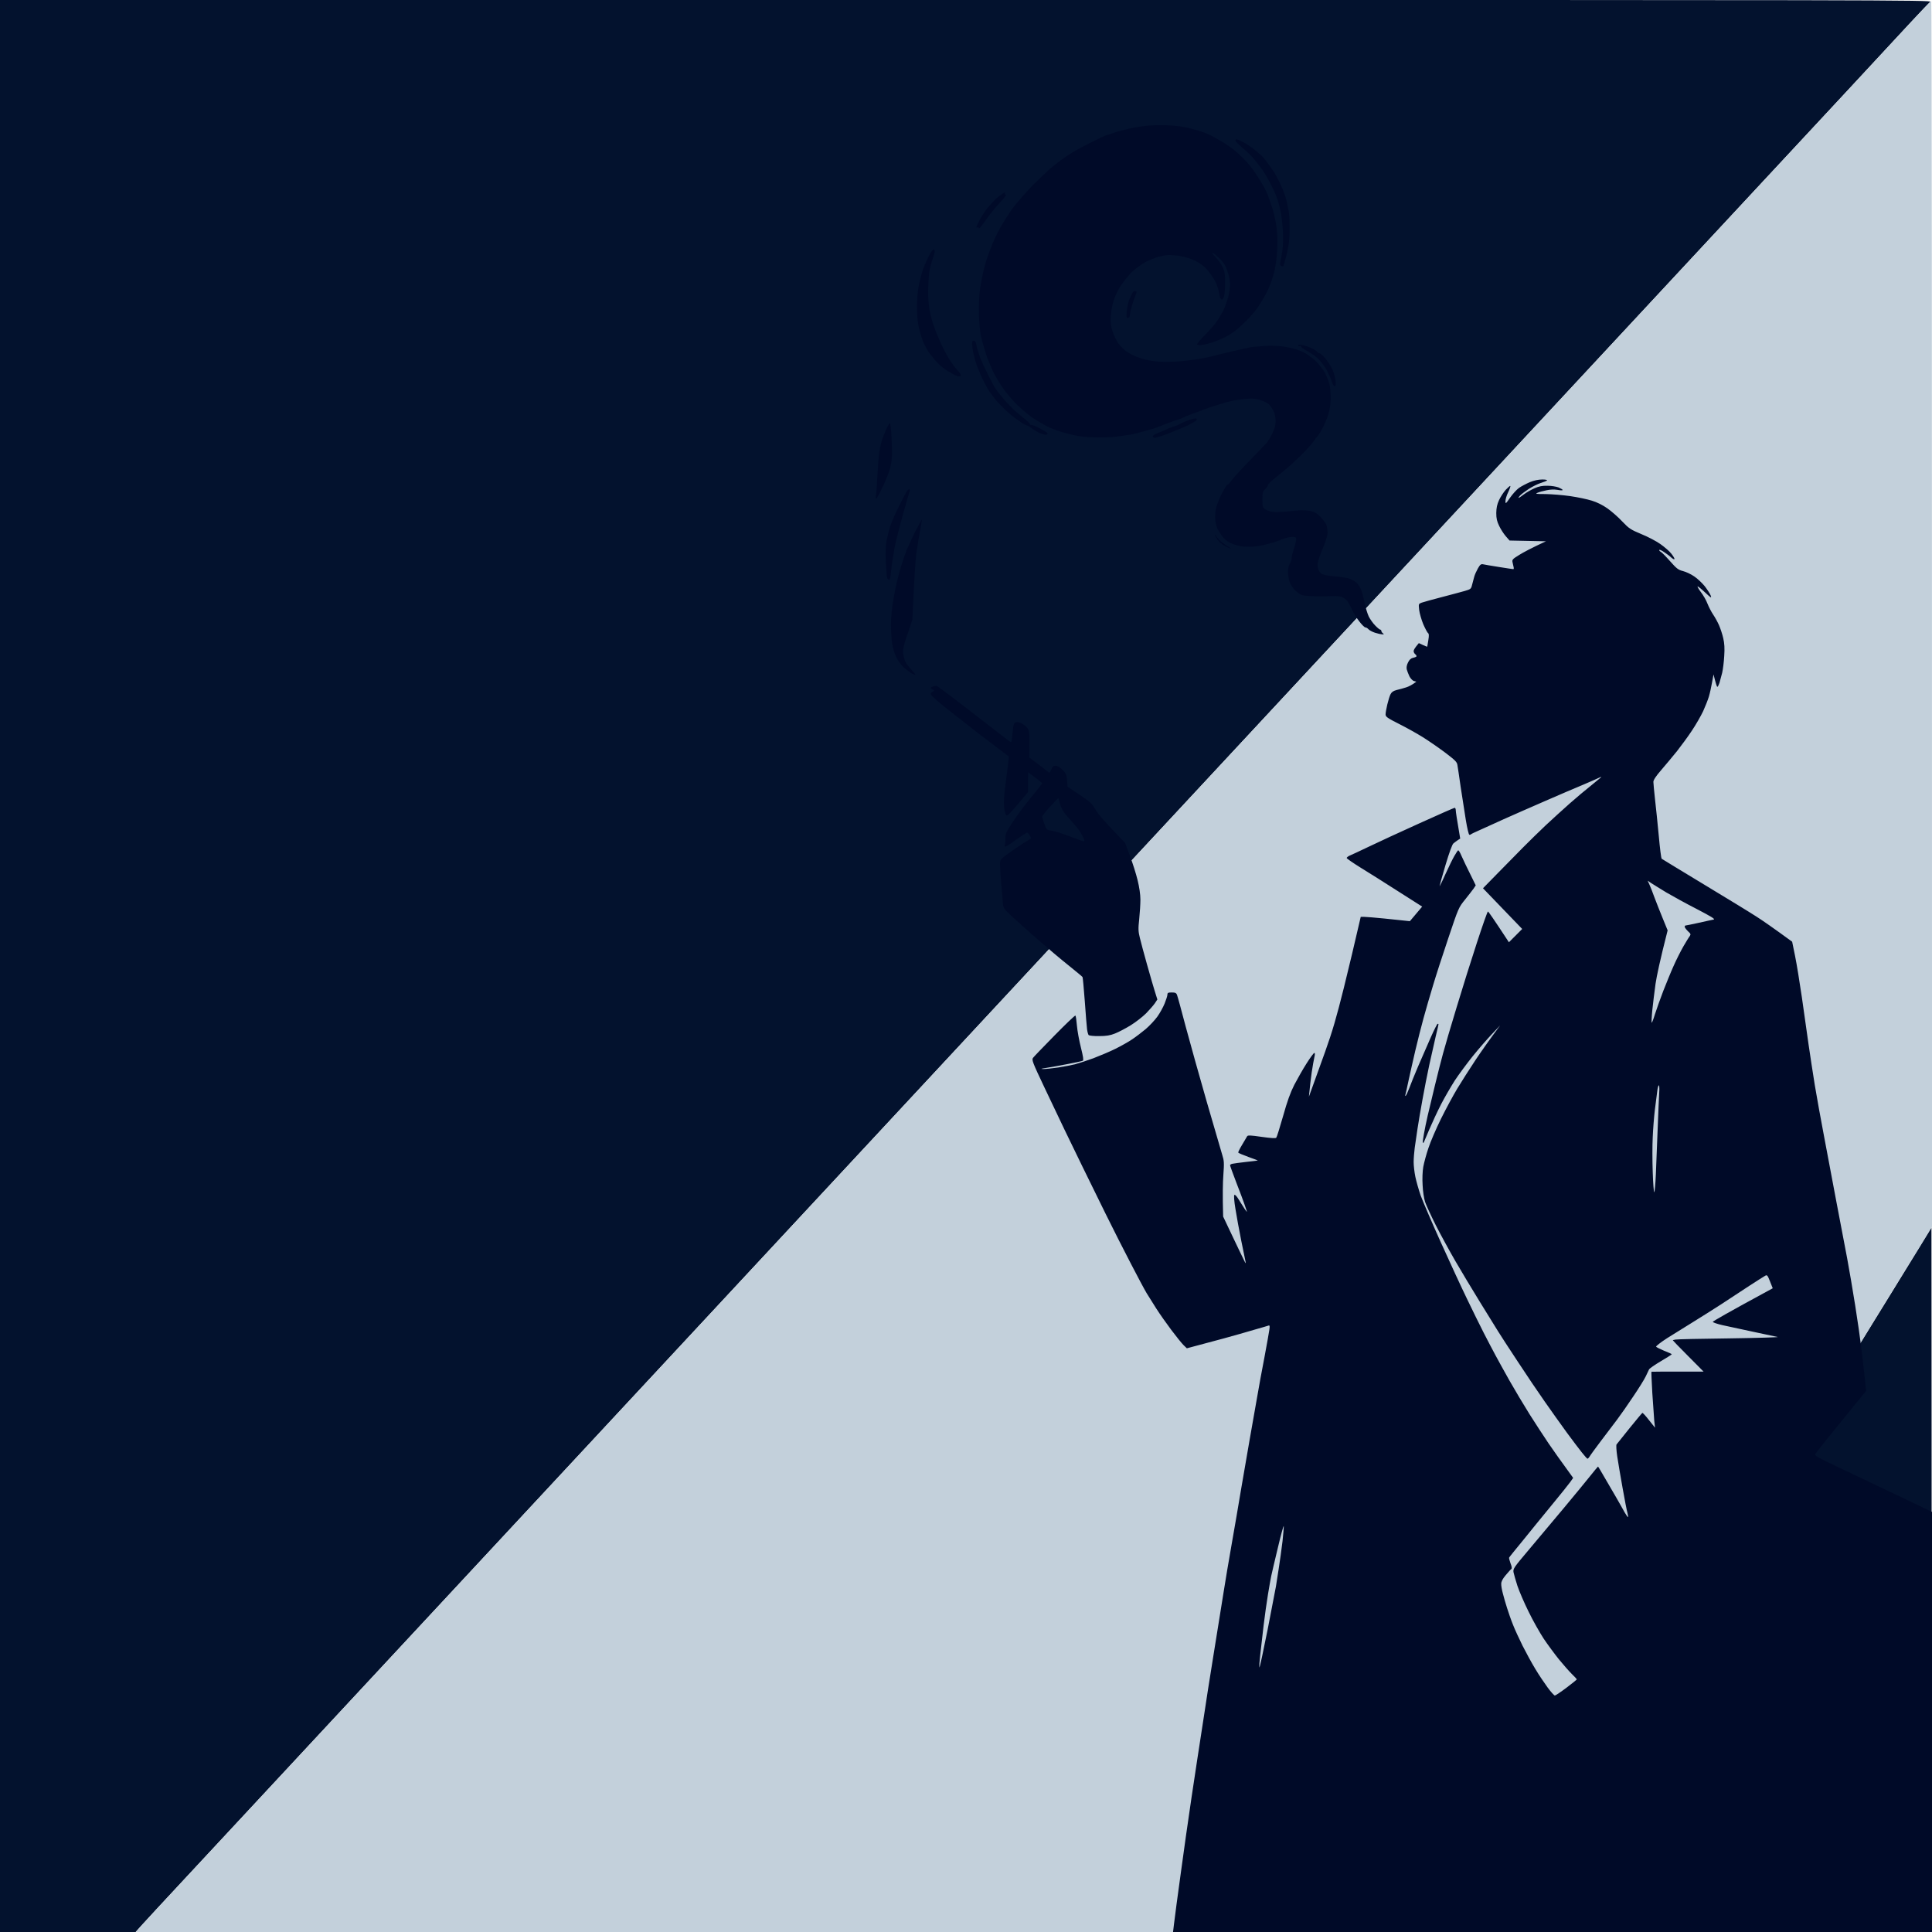 <svg version="1.2" xmlns="http://www.w3.org/2000/svg" viewBox="0 0 1789 1789" width="1792" height="1792">
	<title>Detective Smoking</title>
	<style>
		.s0 { opacity: 1; fill: #03122e } 
		.s1 { opacity: 1; fill: #c3d0db } 
		.s2 { opacity: 1; fill: #000A28 } 
	</style>
	<g id="Background">
		<path id="Path 0" fill-rule="evenodd" class="s0" d="m-3 0h896.3c861.7-0.1 896.1 0 894.1 1.7-1.2 1-8.8 9-17 17.8-8.2 8.9-34.7 37.4-58.9 63.5-24.2 26-60 64.5-79.5 85.5-19.5 21-55.3 59.4-79.5 85.5-24.2 26.1-60 64.5-79.5 85.5-19.5 21-55.3 59.4-79.5 85.5-24.2 26.1-60 64.5-79.5 85.5-19.5 21-55.3 59.4-79.5 85.5-24.2 26.1-60 64.5-79.5 85.5-19.5 21-55.3 59.4-79.5 85.5-24.2 26.1-60 64.5-79.5 85.5-19.5 21-55.3 59.4-79.5 85.5-24.2 26.1-60 64.5-79.5 85.5-19.5 21-55.3 59.4-79.5 85.5-24.2 26.1-60 64.5-79.5 85.5-19.5 21-55.3 59.4-79.5 85.5-24.2 26.1-60 64.5-79.5 85.5-19.5 21-55.3 59.4-79.5 85.5-24.2 26.1-60 64.5-79.5 85.5-19.5 21-55.3 59.4-79.5 85.5-24.2 26.1-60 64.5-79.5 85.5-19.5 21-44 47.3-54.5 58.6-10.4 11.2-20 21.6-23.5 25.9h-126zm1791.5 1136.6l0.2 327.4c0.1 180.1 0.1 327.6-0.1 327.8-0.2 0.1-90.9 0.1-402.7-0.3l8.6-14c4.8-7.7 12.9-20.7 17.9-29 5.1-8.2 13.6-22 18.8-30.5 5.2-8.5 22.9-37.3 39.3-64 16.4-26.7 33.2-54.1 37.5-61 4.3-6.9 19.3-31.4 33.5-54.5 14.2-23.1 29.4-47.8 33.8-55 4.4-7.1 11.5-18.6 15.7-25.5 4.3-6.9 19.3-31.4 33.5-54.5 14.2-23.1 29.3-47.7 33.6-54.7 4.4-7.1 11.4-18.5 15.8-25.5 4.3-7.1 14.6-23.8 22.8-37.3 8.3-13.5 25.3-41.1 37.8-61.5 12.6-20.3 26.4-42.8 30.8-50 4.4-7.1 11.4-18.6 15.6-25.5z"/>
		<path id="Path 1" class="s1" d="m1767 23.2c-11.3 12.2-38.3 41.3-60 64.7-21.7 23.3-55.5 59.6-75 80.6-19.5 21-55.3 59.4-79.5 85.5-24.2 26.1-60 64.5-79.5 85.5-19.5 21-55.3 59.4-79.5 85.5-24.2 26.1-60 64.5-79.5 85.5-19.5 21-55.3 59.4-79.5 85.5-24.2 26.1-60 64.5-79.5 85.5-19.5 21-55.3 59.4-79.5 85.5-24.2 26.1-60 64.5-79.5 85.5-19.5 21-55.3 59.4-79.5 85.5-24.2 26.1-60 64.5-79.5 85.5-19.5 21-55.3 59.4-79.5 85.5-24.2 26.1-60 64.5-79.5 85.5-19.5 21-55.3 59.4-79.5 85.5-24.2 26.1-60 64.5-79.5 85.5-19.5 21-55.3 59.4-79.5 85.5-24.2 26.1-60 64.5-79.5 85.5-19.5 21-55.3 59.4-79.5 85.5-24.2 26.1-60 64.5-79.5 85.5-19.5 21-44.9 48.2-56.3 60.6-11.4 12.3-20.7 22.7-20.7 23.2 0 0.4 283.8 0.7 630.8 0.7h630.7c12.3-19.8 20.4-32.9 26-42 5.6-9.1 14.5-23.5 19.7-32 5.2-8.5 22.9-37.3 39.3-64 16.4-26.7 33.2-54.1 37.5-61 4.3-6.9 19.3-31.4 33.5-54.5 14.2-23.1 29.4-47.8 33.8-55 4.4-7.2 11.5-18.6 15.7-25.5 4.3-6.9 19.3-31.4 33.5-54.5 14.2-23.1 29.2-47.6 33.5-54.5 4.2-6.9 11.3-18.3 15.7-25.5 4.4-7.2 12.3-20 17.5-28.5 5.2-8.5 21.1-34.4 35.3-57.5 14.2-23.1 28.6-46.5 32-52 3.4-5.5 11.7-18.9 18.4-29.7l12.1-19.8c0-879.6-0.3-1135-0.7-1135-0.5 0-10 10-21.3 22.2z"/>
	</g>
	<path id="Path 0" fill-rule="evenodd" class="s2" d="m1428 444c3.1 0 5 0.4 4.5 0.9-0.6 0.5-3.3 1.6-6 2.4-2.8 0.9-7.7 3.4-11 5.5-3.3 2.2-6.9 4.9-8 6.1-1.1 1.2-1.7 2.2-1.3 2.1 0.5 0 2.7-1.5 5-3.3 2.4-1.8 6.8-4.3 9.8-5.6 4.1-1.8 7.2-2.4 12-2.3 3.6 0 8.2 0.8 10.3 1.6 2 0.9 3.7 1.9 3.7 2.3 0 0.5-2.2 0.4-4.8-0.1-3-0.5-6.7-0.4-10.2 0.4-3 0.6-6.8 1.6-8.3 2.3-2.4 1-1.4 1.2 7.5 1.2 5.7 0.1 15.9 0.9 22.8 1.9 6.9 1 15.9 2.9 20 4.2 4.7 1.4 10.1 4.1 14.5 7.2 3.8 2.7 10 8.1 13.7 12.1 6.2 6.5 7.7 7.5 17.5 11.6 6 2.4 14 6.6 17.8 9.3 3.8 2.7 8.5 6.7 10.2 9 1.8 2.3 3.1 4.5 2.8 4.9-0.3 0.5-1.5-0.2-2.8-1.3-1.2-1.2-4.1-3.4-6.5-5-2.3-1.6-4.4-2.6-4.7-2.2-0.3 0.5 0.3 1.2 1.2 1.7 1 0.4 4.9 4.4 8.7 8.7 6.1 6.9 7.6 8.1 12 9.2 2.8 0.7 7.5 2.9 10.5 5 3 2 7.4 6.2 9.8 9.2 2.3 3 4.8 6.9 5.4 8.5 0.9 2.7 0.5 2.4-5-2.7-3.4-3.2-6.6-5.8-7.1-5.8-0.5 0 0.8 2.4 3 5.3 2.2 2.8 5 7.7 6.1 10.7 1.2 3 3.5 7.5 5.2 10 1.7 2.5 4.2 7 5.5 10 1.3 3 3.1 8.4 3.9 12 1.1 4.7 1.4 9.2 0.9 16.5-0.3 5.5-1.2 12.5-1.9 15.5-0.8 3-1.9 7.2-2.5 9.3-0.7 2-1.5 3.7-2 3.7-0.4 0-1.3-2.6-3.5-11.5l-1.4 7.5c-0.7 4.1-2 10-2.9 13-0.9 3-3.3 9.1-5.3 13.5-2.1 4.4-6.7 12.5-10.4 18-3.6 5.5-9.9 14-13.8 19-4 5-10.6 12.8-14.6 17.5-4.9 5.6-7.3 9.3-7.3 11 0 1.4 0.7 8.6 1.5 16 0.9 7.4 2.4 22.7 3.5 34 1 11.3 2.2 20.8 2.7 21.2 0.4 0.3 18.1 11.1 39.3 23.9 21.2 12.8 43 26.1 48.5 29.7 5.5 3.5 15.2 10.2 33 23.2l2.7 13.2c1.5 7.3 4.3 24.6 6.3 38.3 1.9 13.8 4.7 33.1 6.1 43 1.4 9.9 4.1 27.2 5.9 38.5 1.9 11.3 5.7 32.4 8.5 47 2.7 14.6 7.9 41.8 11.4 60.5 3.6 18.7 8 42.3 10 52.5 1.9 10.2 5.3 30 7.5 44 2.2 14 4.7 31.1 5.5 38 0.9 6.9 2.3 18.9 4.6 41l-8.3 10.1c-4.5 5.6-12.6 15.6-18.1 22.3-5.4 6.6-12.2 15-15 18.6-2.9 3.6-5.5 7.1-5.9 7.8-0.5 0.8 3.8 3.4 14.1 8.3 8.1 3.9 26.6 12.7 41.2 19.6 14.6 6.9 32.5 15.4 53 25.3v392h-351.5c-280.5 0-351.5-0.3-351.5-1.2 0-0.7 1.6-13.2 3.5-27.8 2-14.6 5.8-42.7 8.6-62.5 2.8-19.8 7.5-51.7 10.5-71 3-19.2 6.1-39.7 7-45.5 0.8-5.8 4.4-28.7 8-51 3.6-22.3 7.8-48.6 9.4-58.5 1.5-9.9 4.9-29.7 7.4-44 2.5-14.3 6.6-37.9 9-52.5 2.5-14.6 5.9-34.2 7.5-43.5 1.6-9.3 4.6-26.2 6.6-37.5 1.9-11.3 5.3-29.7 7.5-41 2.1-11.3 4.1-22.4 4.4-24.7 0.5-3.2 0.3-4.2-0.6-3.9-0.7 0.3-6.7 2-13.3 3.9-6.6 2-19.4 5.6-28.5 8.1-9.1 2.5-20.4 5.5-34 9.1l-3.1-3c-1.7-1.7-6.8-8-11.3-14-4.5-6-10.7-14.8-13.7-19.5-3-4.7-7.1-11.2-9.1-14.5-2-3.3-8.6-15.7-14.7-27.5-6.2-11.8-16.6-32.5-23.3-46-6.6-13.5-16.3-33.3-21.6-44-5.2-10.7-12.6-26-16.5-34-3.8-8-12.3-25.7-18.8-39.5-10.9-23-11.7-25.2-10.3-27 0.8-1.1 9.8-10.4 19.9-20.7 10.2-10.4 18.8-18.6 19.3-18.4 0.4 0.2 1 4.4 1.4 9.2 0.4 4.9 2.1 14.1 3.7 20.4 2.1 8.4 2.6 11.7 1.8 12.2-0.7 0.4-7.3 1.8-14.7 3.2-7.4 1.4-16.2 3-19.5 3.5-4.8 0.7-5.3 0.9-2.2 1 2 0 8.1-0.6 13.5-1.4 5.3-0.8 12.4-2.2 15.7-3 3.3-0.9 11-3.4 17-5.6 6-2.3 15.3-6.2 20.5-8.8 5.2-2.6 12.2-6.5 15.5-8.8 3.3-2.2 8.9-6.5 12.4-9.4 3.5-3 8.3-8.1 10.7-11.4 2.4-3.3 5.4-8.8 6.8-12.2 1.4-3.5 2.6-7.2 2.6-8.3 0-1.7 0.7-2 4-2 3.2 0 4.2 0.4 4.9 2.3 0.5 1.2 4.1 14.3 8 29.2 4 14.9 12.8 46.4 19.6 70 6.9 23.7 13.3 45.7 14.3 49 1.7 5.3 1.8 7.5 1 18.5-0.5 6.9-0.8 18.3-0.2 38.5l8.3 17.5c4.6 9.6 9.4 19.8 10.8 22.5 1.3 2.8 2.1 3.9 1.8 2.5-0.3-1.4-2.1-10.4-4.1-20-1.9-9.6-4.4-22.9-5.4-29.5-1.2-7.2-1.6-12.4-1-13 0.5-0.6 2.1 1 4.2 4.5 1.9 3 4.4 7.1 5.7 9 1.3 1.9 2 2.6 1.6 1.5-0.4-1.1-1.3-4-2.2-6.5-0.8-2.5-4.2-11.4-7.4-19.7-3.2-8.4-5.9-15.8-5.9-16.3 0-0.5 1-1.2 2.3-1.4 1.2-0.3 6.9-1 12.7-1.7 5.8-0.6 10.6-1.2 10.7-1.3 0.2 0-3.8-1.6-8.7-3.3-5-1.8-9.2-3.6-9.4-4-0.2-0.5 1.4-3.7 3.6-7.3 2.1-3.6 4.2-7.1 4.6-7.8 0.6-1.1 3-1 13.4 0.5 8.4 1.2 13 1.5 13.6 0.8 0.5-0.5 3.3-9.5 6.3-20 3.9-13.9 6.7-21.7 10.4-29 2.9-5.5 7.9-14.4 11.3-19.7 3.4-5.4 6.7-9.8 7.2-9.8 0.7 0 0.7 1.3 0.1 3.8-0.5 2-1.6 8.4-2.5 14.2-0.8 5.8-1.7 13.2-2.6 22.5l3.1-8.5c1.7-4.7 7-19.5 11.9-33 6.9-19.3 10.5-31.8 17.3-59 4.7-19 10.1-41.6 15.7-66h3.3c1.7 0 10 0.7 18.2 1.5 8.3 0.8 17 1.7 24 2.5l11.4-13.5-22-14c-12-7.7-27.7-17.6-34.9-22-7.1-4.4-13-8.5-13-9 0-0.5 1.2-1.5 2.7-2.2 1.6-0.6 9.6-4.4 17.8-8.3 8.3-4 29.3-13.7 46.8-21.6 17.4-7.9 32.2-14.4 32.7-14.4 0.5 0 1 1 1 2.3 0 1.2 0.9 7.6 4.1 26.2l-2.3 1.5c-1.2 0.8-3 2.2-4 3-1.1 0.9-3.9 8.6-7.3 20-3 10.2-5.5 19-5.5 19.5 0 0.5 2.5-4.4 5.4-11 3-6.6 6.7-14.2 8.3-16.9 1.5-2.7 3.1-5 3.5-5.2 0.5-0.2 1.8 2 3 4.9 1.2 2.8 4.7 10.2 13.3 27.5l-1.9 2.9c-1.1 1.5-4.7 6.2-8 10.3-6 7.4-6.1 7.7-15.6 36-5.3 15.7-11.7 35.5-14.2 44-2.6 8.5-6.5 22-8.7 30-2.2 8-5.6 21.5-7.6 30-2 8.5-4.7 20.7-6.1 27-1.3 6.3-2.7 12.4-3 13.5q-0.6 2 0.4 1c0.5-0.5 1.9-3.7 3.2-7 1.2-3.3 4.8-12.3 8.1-20 3.3-7.7 8.6-19.8 11.7-26.8 3.1-7 6-12.7 6.4-12.7 0.5 0 0.8 0.2 0.8 0.5 0 0.3-1.1 5.3-2.6 11.3-1.4 5.9-4 17.7-5.9 26.2-1.8 8.5-4.7 22.9-6.3 32-1.7 9.1-3.7 21.2-4.6 27-0.9 5.8-2 13.8-2.6 17.8-0.5 3.9-1 9.9-1 13.2 0 3.3 0.7 9.5 1.6 13.8 0.9 4.2 3.1 12 4.9 17.2 1.9 5.2 10.2 24.6 18.5 43 8.3 18.4 19.2 42 24.3 52.5 5 10.5 12 24.6 15.5 31.5 3.5 6.9 8.5 16.3 11 21 2.5 4.7 8.4 15.3 13 23.5 4.7 8.3 13 22.2 18.5 31 5.6 8.8 13.5 21 17.6 27 4.1 6 10.9 15.7 22.8 32l-2.6 3.7c-1.4 2-9.1 11.6-17.1 21.3-8 9.8-20.1 24.5-26.8 32.9-6.8 8.3-12.6 15.4-12.8 15.9-0.2 0.4 0.4 2.8 1.3 5.3 1.2 2.9 1.4 4.8 0.8 5.2-0.6 0.4-2.9 3-5.2 5.7-2.9 3.4-4.2 6-4.2 8-0.1 1.7 0.6 5.7 1.5 9 0.8 3.3 2.6 9.4 3.9 13.5 1.3 4.1 3.7 11.1 5.5 15.5 1.7 4.4 5.8 13.2 8.9 19.5 3.2 6.3 8.4 15.9 11.7 21.3 3.2 5.4 8.4 13.1 11.4 17.2 3 4.1 6.1 7.5 6.7 7.5 0.7 0 5.6-3.3 10.8-7.2 5.3-4 9.6-7.5 9.6-7.8-0.1-0.3-2.1-2.5-4.7-5-2.5-2.5-7.8-8.5-11.9-13.5-4-5-10.3-13.5-14-19-3.6-5.5-10-16.7-14-25-4.1-8.2-8.7-19-10.4-24-1.6-5-3.2-10.6-3.6-12.5-0.6-3.4 0.1-4.3 14.6-21.5 8.3-9.9 22.8-27.2 32.3-38.5 9.4-11.3 20.3-24.5 24.1-29.3 3.8-4.8 7.1-8.7 7.2-8.7 0.2 0 2.8 4.4 5.9 9.8 3.1 5.3 8 13.7 10.9 18.7 2.8 5 6.4 11.1 7.8 13.8 1.5 2.6 2.9 4.6 3.2 4.5 0.2-0.2 0-1.9-0.5-3.8-0.6-1.9-2.6-12.3-4.5-23-1.9-10.7-4.2-24-5-29.5-0.8-5.5-1.1-10.5-0.6-11 0.4-0.5 5.9-7.3 12-15 6.2-7.7 11.6-14.1 11.9-14.2 0.4-0.1 3.2 2.9 6.2 6.8 3 3.8 5.5 6.9 5.5 6.9 0 0-0.3-2.8-0.7-6.3-0.3-3.4-1.1-15-1.8-25.7-0.6-10.7-1-19.6-0.8-19.8 0.2-0.1 11.1-0.2 48.3-0.1l-14.5-14.6c-8-8-14.3-14.5-14-14.6 0.3 0 1.4-0.3 2.5-0.5 1.1-0.3 23.6-0.8 50-1.1 26.4-0.4 46.4-1 44.5-1.3-1.9-0.4-12.3-2.6-23-4.9-10.7-2.3-23.4-5.1-28.3-6.1-4.8-1.1-8.7-2.5-8.7-3 0-0.5 12.5-7.8 55.5-31.1l-2.5-6.3c-2.3-5.8-2.7-6.3-4.5-5.3-1.1 0.6-7.7 4.8-14.8 9.4-7 4.6-18.7 12.2-25.9 17-7.3 4.7-19.1 12.2-26.3 16.6-7.2 4.4-17.8 11-23.8 14.8-5.9 3.8-10.5 7.4-10.2 7.9 0.3 0.5 3.7 2.2 7.5 3.8 3.9 1.5 7 2.9 7 3.2 0 0.3-4.6 3.2-10.2 6.5-5.6 3.3-10.4 6.7-10.8 7.5-0.4 0.8-1.8 3.8-3.1 6.5-1.3 2.8-6.5 11.1-11.5 18.5-4.9 7.4-11.7 17.1-15 21.5-3.3 4.4-10 13.3-15 19.8-4.9 6.5-9.6 12.9-10.4 14.3-0.8 1.3-1.8 2.3-2.1 2.1-0.4-0.1-2.7-2.7-5.1-5.7-2.4-3-8.7-11.3-14-18.5-5.2-7.2-14.4-20-20.3-28.5-6-8.5-17.4-25.4-25.3-37.5-8-12.1-16.2-24.7-18.2-28-2-3.3-9.6-15.5-16.7-27-7.1-11.5-17.4-28.7-22.8-38-5.4-9.3-13.5-24.2-18-33-4.4-8.8-8.9-18.5-9.9-21.5-1-3.1-2.1-9.9-2.3-15.5-0.4-5.9-0.1-12.9 0.6-17 0.7-3.8 2.8-11.7 4.8-17.5 1.9-5.8 7.1-17.9 11.6-27 4.5-9.1 11.3-21.7 15.1-28 3.8-6.3 11.4-18.2 16.9-26.5 5.5-8.2 12.9-18.8 22.8-32l-7.6 8c-4.2 4.4-12.2 13.6-17.8 20.5-5.5 6.9-13 17-16.6 22.5-3.5 5.5-9.3 15.4-12.7 22-3.4 6.6-8.3 17.2-11 23.5-2.6 6.3-4.9 11.7-5.1 12-0.1 0.3-0.5 0.3-0.8 0-0.2-0.3 0.2-3.9 1-8 0.7-4.1 2.3-11.8 3.5-17 1.2-5.2 4.2-17.8 6.7-28 2.5-10.2 5.8-23.5 7.5-29.5 1.6-6 7.2-25.2 12.5-42.5 5.2-17.3 13.7-44.4 18.9-60.2 5.2-15.9 9.7-28.8 10.2-28.8 0.4 0 4.9 6.4 19.4 28.5l12.3-12.3-36.3-37.7 13.7-14c7.5-7.6 18.1-18.5 23.6-24 5.5-5.6 15-14.8 21-20.5 6-5.7 16-14.6 22-20 6-5.3 14.8-12.7 19.5-16.4 4.7-3.8 9-7.3 9.5-7.8 0.5-0.6-0.1-0.5-1.5 0.2-1.4 0.7-8.1 3.7-15 6.6-6.9 2.8-22.8 9.7-35.5 15.2-12.7 5.5-29.7 13-38 16.7-8.2 3.8-18.4 8.3-22.5 10.2-4.1 1.8-7.7 3.5-7.9 3.8-0.2 0.3-0.9 0.5-1.5 0.5-0.6 0-2-5.8-3.3-13.7-1.2-7.6-3.4-21.4-4.8-30.8-1.3-9.4-2.7-18.5-3-20.2-0.4-2.8-2.2-4.5-11.7-11.7-6.2-4.6-15.3-10.9-20.3-14-5-3.1-14.7-8.6-21.7-12.1-11.3-5.7-12.8-6.8-12.8-9 0-1.4 0.7-5.5 1.6-9.2 0.9-3.8 2.2-8 3-9.5 1-2 2.6-3.1 5.7-3.9 2.3-0.5 6.2-1.6 8.7-2.4 2.5-0.8 5.6-2.3 9.5-5.3l-2.2-0.6c-1.3-0.3-3.1-2.3-4.2-4.3-1-2.1-2.1-5-2.5-6.5-0.4-1.8 0-4.1 1.2-6.4 1.2-2.5 2.6-3.8 4.6-4.3 1.6-0.3 3-0.9 3.2-1.3 0.2-0.5-0.3-1.4-1.1-2-0.9-0.7-1.6-2.1-1.5-3 0-1 1.1-3 4.8-7.3l3.9 1.8c2.1 1 3.9 1.6 3.9 1.5 0.1-0.2 0.5-2.9 1-6.1 0.7-4.2 0.6-6-0.3-6.5-0.6-0.4-2.6-4.1-4.4-8.2-1.7-4.1-3.4-10.1-3.8-13.2-0.6-5.6-0.6-5.7 2.4-6.8 1.7-0.6 10-2.9 18.5-5.1 8.5-2.2 18.1-4.8 21.3-5.7 5.5-1.6 5.9-1.9 6.8-5.7 0.6-2.2 1.5-5.6 2-7.5 0.5-1.9 2.1-5.4 3.4-7.7 2-3.5 2.9-4.2 4.8-3.8 1.2 0.3 7.8 1.4 14.7 2.5 6.9 1.1 12.8 2 13.3 2 0.4 0 0.5-0.8 0.3-1.7-0.2-1-0.7-3-1-4.5-0.6-2.6-0.1-3.1 6.2-7 3.7-2.3 10.7-6.1 24.7-12.6l-33.7-0.7-3.5-4c-1.9-2.2-4.7-6.5-6.1-9.5-2.1-4.3-2.7-7-2.7-12 0.1-4.8 0.7-7.9 2.6-12 1.4-3 4.2-7.3 6.2-9.5 2.1-2.2 3.9-3.8 4.2-3.5 0.3 0.3-0.6 2.9-2 5.8-1.4 2.8-2.5 6.6-2.5 8.2 0 2.8 0.2 2.7 4.3-3.2 2.3-3.3 6-7.4 8.2-9 2.2-1.5 6.7-3.9 10-5.3 3.8-1.6 8-2.5 11.5-2.5zm99.3 375c0.9 1.9 3 7.3 4.7 12 1.8 4.7 5.2 13.5 7.7 19.5l4.5 11c-7.1 27.9-10.1 42.1-11.2 49.5-1 7.4-2.4 18.5-3 24.5-0.6 6-0.8 11.2-0.6 11.5 0.3 0.3 1.7-3.3 3.1-8 1.5-4.7 5-14.4 7.7-21.5 2.8-7.1 7-17.5 9.5-23 2.4-5.5 6.5-13.6 9-18 2.6-4.4 5.2-8.8 6-9.7 1.1-1.6 0.9-2.2-1.7-4.5-1.6-1.6-2.9-3.4-3-4 0-0.7 0.3-1.3 0.8-1.3 0.4 0 5.9-1.1 12.2-2.5 6.3-1.4 12.5-2.8 13.8-3 1.7-0.4-2.1-2.7-15.5-9.7-9.8-5-22.5-12-28.3-15.4-5.8-3.5-12-7.4-13.9-8.6l-3.4-2.3zm5.1 208.5c-0.8 6.6-1.7 18.1-2 25.5-0.4 7.4-0.4 21.9 0 32.3 0.3 10.3 1 18.7 1.4 18.7 0.4 0 1.1-7.5 1.5-16.7 0.4-9.3 1.2-28.5 1.7-42.8 0.5-14.3 1.2-29 1.4-32.7 0.3-3.8 0.1-6.8-0.3-6.8-0.5 0-1.2 2.4-1.5 5.3-0.4 2.8-1.4 10.6-2.2 17.2zm-355.3 432c-0.6 2.8-1.9 10.4-3 17-1.1 6.6-2.9 19.4-4 28.5-1 9.1-2.5 21.2-3.1 27-0.7 5.8-1.1 11.2-0.8 12 0.2 0.8 3.6-14.9 7.6-35 3.9-20.1 7.4-38.1 7.7-40 0.3-1.9 1.4-9.1 2.5-16 1.1-6.9 2.7-18.5 3.6-25.9 0.8-7.4 1.3-13.7 1.1-14-0.3-0.3-2.8 8.9-5.5 20.4-2.8 11.5-5.5 23.3-6.1 26zm-93.1-1343.3c5.2 0.3 11.8 1.1 14.5 1.8 2.8 0.6 8.2 2.1 12 3.2 3.9 1.2 9 3.3 11.5 4.6 2.5 1.3 7.2 4 10.5 6 3.3 1.9 8.3 5.4 11 7.7 2.8 2.3 7.1 6.4 9.7 9.1 2.6 2.7 6.7 7.8 9.1 11.4 2.4 3.6 5.8 9 7.5 12 1.7 3 3.8 7.5 4.7 10 0.9 2.5 2.5 7.2 3.6 10.5 1.1 3.3 2.7 10.3 3.6 15.5 1 6.6 1.4 13.3 1 22-0.3 8.9-1.2 15.5-3.1 23-1.8 6.8-4.3 13.5-7.3 19-2.5 4.7-6.4 11-8.6 14-2.2 3-6.5 8-9.6 11-3.1 3.1-7.6 7.2-10.1 9.1-2.5 2-6.7 4.7-9.5 6.1-2.7 1.4-7.7 3.4-11 4.6-3.3 1.1-7.9 2.3-10.2 2.6-2.5 0.3-4.5 0.2-4.8-0.4-0.3-0.6 3-4.5 7.3-8.8 4.2-4.2 9.2-10 11.1-12.7 1.8-2.8 4.5-7.3 5.9-10 1.4-2.8 3.3-8.2 4.4-12 1-3.9 1.8-9 1.8-11.5 0-2.5-0.6-6.8-1.3-9.5-0.8-2.8-2.2-6.6-3.2-8.5-0.9-1.9-3.8-5.4-6.4-7.8-2.5-2.3-5-4.2-5.6-4.2-0.5 0 0.9 1.9 3.2 4.2 2.3 2.4 5.2 6.5 6.5 9.3 1.9 4.2 2.3 6.7 2.2 15 0 5.5-0.5 11.2-1.2 12.7-0.8 2-1.6 2.5-2.4 1.9-0.7-0.5-1.6-3.1-1.9-5.7-0.4-2.7-1.9-7.4-3.4-10.4-1.5-3-4.8-7.9-7.4-10.9-3.3-3.8-6.6-6.3-11.6-8.7-4.3-2.1-9.9-3.8-14.5-4.5-4.1-0.6-9.5-0.9-12-0.6-2.5 0.3-6.6 1.2-9.2 2.1-2.6 0.9-6.7 2.6-9 3.7-2.4 1.2-6.3 3.7-8.8 5.7-2.5 2-5.2 4.3-6 5.1-0.8 0.9-3.1 3.6-5.1 6.1-2 2.5-4.8 6.5-6.2 9-1.4 2.5-3.4 7.2-4.5 10.5-1.2 3.3-2.3 9.6-2.6 14-0.4 6.5-0.1 9.2 1.7 14.6 1.2 3.6 3.6 8.5 5.2 10.8 1.7 2.4 5.2 5.8 7.8 7.7 2.6 1.9 8.2 4.6 12.5 6 4.8 1.6 11.3 2.9 17.2 3.3 5.7 0.4 14.7 0.2 22.5-0.6 7.2-0.7 17.1-2.2 22-3.3 5-1.1 9.7-2.2 10.5-2.5 0.8-0.2 7.1-1.8 14-3.4 6.9-1.6 14.1-3.2 16-3.6 1.9-0.3 8.2-0.8 14-1.2 7.4-0.4 13.2 0 19.5 1.1 5.7 1 11.4 2.7 15.5 4.8 3.5 1.8 8.7 5.5 11.5 8.3 2.8 2.7 6.5 7.5 8.2 10.5 1.7 3 3.7 8 4.4 11 0.7 3 1.2 9.1 1.1 13.5-0.1 5-0.9 10.4-2.3 14.5-1.1 3.6-3.4 9-5 12-1.5 3-3.6 6.4-4.6 7.5-1 1.1-2.9 3.7-4.3 5.7-1.4 2.1-6.5 7.7-11.5 12.6-4.9 4.9-12.6 11.8-17 15.3-4.4 3.5-9.2 7.5-10.8 8.9-1.5 1.4-2.7 2.9-2.7 3.5 0 0.5-1.1 2.1-2.5 3.5-2.3 2.2-2.5 3.3-2.5 9.7 0 6.8 0.2 7.4 2.7 9 1.5 1 4.6 2 6.8 2.3 2.2 0.3 6.9 0.2 10.5-0.1 3.6-0.4 9.4-1 13-1.3 3.6-0.3 8.8 0 11.5 0.6 3.9 0.9 6 2.1 9.5 5.7 2.5 2.6 4.9 6 5.4 7.6 0.5 1.7 0.9 4.8 0.9 7 0 2.5-1.7 7.8-4.3 14-2.3 5.5-4.5 11.6-4.8 13.5-0.3 1.9 0 4.8 0.6 6.5 0.7 1.6 2.3 3.6 3.7 4.2 1.4 0.7 6.2 1.6 10.8 1.9 4.5 0.3 10.5 1.2 13.2 1.9 2.9 0.8 6.2 2.6 7.7 4.2 1.5 1.5 3.4 4.4 4.2 6.3 0.8 1.9 2.2 7.3 3.1 12 1 4.7 2.8 10.5 4 13 1.3 2.5 3.9 6.2 5.9 8.2 2 2.1 4.1 3.8 4.6 3.8 0.6 0 1 0.6 1.1 1.2 0 0.7 0.7 1.7 1.5 2.3 1.2 0.8 1 1-0.8 0.9-1.3-0.1-4.2-0.7-6.6-1.5-2.4-0.8-5.1-2.2-6-3.2-0.9-1-2.2-1.8-2.9-1.7-0.7 0-3.2-2.4-5.4-5.3-2.3-2.8-5.6-8.1-7.2-11.7-1.7-3.6-3.8-7.2-4.6-8.1-0.9-0.9-2.7-2.2-4.1-2.9-1.6-0.8-5.2-1.2-10-1-4.1 0.2-11.3 0.3-16 0.1-4.7-0.1-9.8-0.6-11.5-1.1-1.6-0.5-4.6-2.7-6.6-4.7-2-2.1-4.2-5.6-4.9-7.8-0.7-2.2-1.3-6.3-1.3-9 0-3.1 0.6-6 1.6-7.5 1-1.4 1.7-3.6 1.7-5 0-1.4 0.8-5 1.9-8 1-3 2-6.9 2.2-8.5 0.4-2.6 0.1-3-2.1-3.3-1.4-0.2-4.5 0.2-7 0.9-2.5 0.7-4.9 1.5-5.5 2-0.5 0.4-5.5 1.9-11 3.5-7 1.9-12.4 2.7-18 2.7-6 0-9.5-0.6-14.4-2.4-4.6-1.7-7.2-3.5-9.6-6.4-1.7-2.2-4-5.6-5-7.5-0.9-1.9-2-5.8-2.2-8.5-0.3-2.8 0-7.5 0.6-10.5 0.7-3 3.1-9.2 5.4-13.8 2.3-4.5 4.7-8.3 5.2-8.3 0.6 0.1 2.4-1.8 4-4.2 1.7-2.3 9.2-10.5 16.7-18.2 7.5-7.7 14.6-15.1 15.8-16.5 1.2-1.4 3.5-5.2 5.1-8.5 2.2-4.4 3-7.5 3.1-11.5 0-3.6-0.7-6.9-2-9.5-1.1-2.2-3-5-4.3-6.2-1.3-1.2-4.9-2.9-7.9-3.9-4.2-1.3-7.2-1.6-13.2-1.1-4.3 0.4-9.9 1.2-12.5 1.8-2.6 0.5-7.7 1.9-11.3 3.1-3.6 1.1-8.3 2.6-10.5 3.3-2.2 0.7-5.3 1.9-7 2.6-1.6 0.7-3.2 1.3-3.5 1.3-0.3 0.1-2.7 1-5.5 2-2.7 1-6.1 2.4-7.5 3.1-1.4 0.7-4.1 1.8-6 2.3-1.9 0.6-6 2-9 3.2-3 1.2-7.3 2.9-9.5 3.7-2.2 0.9-6.5 2.2-9.5 2.9-3 0.8-5.9 1.6-6.5 1.8-0.5 0.1-2.1 0.6-3.5 0.9-1.4 0.4-3.8 0.9-5.5 1.2-1.6 0.2-5 0.7-7.5 1.1-2.5 0.3-5.6 0.8-7 1-1.4 0.2-7.7 0.4-14 0.5-6.3 0-14.4-0.5-18-1.1-3.6-0.5-10.3-2.1-15-3.4-4.7-1.3-11.4-3.8-15-5.6-3.6-1.8-9.4-5.2-13-7.6-3.6-2.3-9.9-7.6-14.2-11.6-4.2-4-10.2-10.9-13.3-15.3-3.2-4.4-7.4-11.4-9.5-15.5-2-4.1-5.1-11.6-6.8-16.5-1.6-5-3.8-12.6-4.8-17-1-4.8-1.8-13.4-2-21.5-0.1-7.7 0.3-17.4 1.1-22.5 0.8-5 2.1-12.2 3-16 0.9-3.9 2.3-9 3.2-11.5 0.8-2.5 2.9-8.1 4.6-12.5 1.7-4.4 5.2-11.7 7.7-16.2 2.5-4.5 7.4-12.4 11-17.5 3.6-5 12.4-15.1 19.5-22.4 7.2-7.2 15.7-15.2 19-17.8 3.3-2.5 6.5-5 7-5.4 0.6-0.4 3.8-2.6 7.3-5 3.4-2.3 12.2-7.2 19.5-10.8 7.3-3.7 13.9-6.8 14.7-7 0.8-0.1 4-1.2 7-2.3 3-1.1 9.8-2.9 15-4.1 5.2-1.2 13.8-2.5 19-2.8 5.2-0.4 13.8-0.4 19 0zm61 12.8c0.6 0 3.3 1.1 6 2.5 2.8 1.4 7.6 4.6 10.8 7.2 3.1 2.6 6.2 5.2 6.7 5.7 0.6 0.6 2.6 3.1 4.6 5.6 1.9 2.5 4.9 6.7 6.7 9.5 1.7 2.7 4.7 8.4 6.5 12.5 1.9 4.1 4.2 10.4 5 14 0.9 3.6 1.9 8.5 2.3 11 0.3 2.5 0.6 9 0.6 14.5 0 5.5-0.5 12.9-1.2 16.5-0.6 3.6-1.8 9-2.7 12-0.8 3-1.7 5.8-1.9 6.2-0.2 0.5-1.1 0.5-2 0-1.1-0.5-1.4-1.4-0.9-3.2 0.4-1.4 1.2-6.1 1.9-10.5 0.7-4.8 0.9-12.4 0.5-19-0.4-6.1-1.2-13.7-1.9-17-0.7-3.3-2-8.5-3-11.5-0.9-3-3.5-9.1-5.8-13.5-2.2-4.4-5.7-10.5-7.8-13.6-2.2-3.1-6-8-8.5-11-2.6-3-7.5-7.7-10.8-10.4-3.4-2.8-6.1-5.6-6.1-6.3 0-0.6 0.5-1.2 1-1.2zm-214.3 49c0.1 0 0 0.4-0.2 1-0.3 0.5 0.1 1.1 0.8 1.3 0.7 0.2-1.3 2.9-4.4 6.2-3.1 3.3-7.6 8.6-10 11.7-2.4 3.2-5.7 7.7-7.3 10-1.6 2.4-3.1 3.7-3.3 3-0.1-0.6-0.7-1-1.3-0.7-0.5 0.3-1 0.3-1 0 0-0.3 1.3-3.1 2.9-6.3 1.6-3.1 4.7-8.1 7-11 2.3-2.8 6-6.9 8.2-9 2.3-2 5.1-4.2 6.3-4.9 1.2-0.7 2.2-1.2 2.3-1.3zm-66.5 53c0.5 0 1 0.4 1.3 1 0.3 0.5-0.6 4-1.9 7.7-1.3 3.8-2.7 9.5-3.2 12.8-0.4 3.3-0.8 10.3-0.9 15.5-0.2 5.2 0.3 13.1 1 17.5 0.7 4.4 2.5 11.6 4 16 1.6 4.4 4.7 12 7 17 2.3 4.9 5.9 11.7 8.1 15 2.1 3.3 5.4 7.7 7.4 9.8 2.3 2.5 3.2 4.1 2.5 4.8-0.6 0.6-2 0.6-4-0.2-1.6-0.6-5.9-3-9.5-5.3-3.6-2.4-8.4-6.8-10.7-9.7-2.4-3-4.6-5.9-5.1-6.4-0.5-0.6-2.1-3.5-3.7-6.5-1.6-3-3.8-9.3-5-14-1.6-5.9-2.3-12-2.4-20-0.1-7.3 0.4-14.8 1.5-20.5 0.9-5 2.8-12.2 4.1-16 1.4-3.9 3.9-9.6 5.6-12.8 1.7-3.1 3.5-5.7 3.9-5.7zm187.3 38.6c1.3 0.3 1.3 0.9-0.1 4.1-0.9 2.1-2.5 6.7-3.5 10.3-1 3.6-1.8 7.4-1.8 8.5-0.1 1.1-0.8 2-1.7 2-1.4 0-1.5-1-1-6.8 0.3-3.7 1.6-8.8 2.8-11.5 1.2-2.6 2.5-5.2 3-5.9 0.5-0.6 1.5-1 2.3-0.7zm-150.1 45.9c0.9 0 1.8 0.7 2.1 1.5 0.2 0.8 0.7 2.6 0.9 4 0.3 1.4 1.6 5.6 3 9.5 1.4 3.8 5.1 11.8 8.1 17.7 3 6 6 11.4 6.5 12 0.6 0.7 2.4 3.1 4.1 5.3 1.7 2.2 5.5 6.6 8.5 9.7 3 3.2 8.2 8 11.7 10.6 3.4 2.7 6.6 5.6 7 6.5 0.4 1 1.2 1.5 1.7 1.2 0.6-0.3 4.2 1.2 8 3.2 3.9 2.1 7.1 4.1 7 4.5 0 0.5-0.4 1-1 1.3-0.5 0.3-2.9-0.2-5.2-1.1-2.4-0.9-6-3-8-4.5-2.1-1.6-4.2-2.9-4.8-2.9-0.5 0-2.9-1.2-5.3-2.8-2.3-1.5-6.5-4.5-9.2-6.7-2.7-2.2-6.8-6-9.2-8.5-2.4-2.5-5.3-5.6-6.3-7-1.1-1.4-3.1-4.1-4.5-6-1.4-1.9-4.2-7.1-6.4-11.5-2.1-4.4-5-11.4-6.4-15.5-1.4-4.1-2.8-10.4-3.2-14-0.6-5.6-0.5-6.5 0.9-6.5zm304.5 4c2 0.4 5.8 1.6 8.4 2.8 2.6 1.2 5 2.8 5.3 3.4 0.2 0.7 1.1 1.3 1.9 1.3 0.8 0 3.4 2.1 5.6 4.7 2.3 2.7 5.3 7.3 6.6 10.3 1.4 3 2.7 7.7 3 10.5 0.4 3.8 0.2 5-0.8 5.1-0.8 0.1-2-1.8-2.8-4.5-0.7-2.5-3.1-7.6-5.2-11.4-2.1-3.7-5.9-8.4-8.4-10.5-2.5-2-7-5.1-10-6.7-3-1.7-5.2-3.4-4.7-3.8 0.4-0.5-0.1-0.6-1-0.3-1 0.4-1.7 0.1-1.6-0.5 0-0.7 1.3-0.9 3.7-0.4zm-98.8 67.9c1.1 0.1 1.4 0.6 1 1.5-0.3 0.8-4.4 3.2-9.1 5.4-4.7 2.1-12.8 5.5-18 7.4-5.2 2-10.4 3.6-11.5 3.7-1.1 0-2-0.5-2-1.4 0-0.9 1.9-2.1 4.5-3 2.5-0.9 6.5-2.5 9-3.8 2.5-1.2 5.1-2.2 5.8-2.2 0.7 0 3.1-1 5.5-2.2 2.3-1.3 6.2-3 8.7-3.9 2.5-0.8 5.2-1.5 6.1-1.5zm-283.1 4.6c0.5 0 1.1 4.8 1.4 10.7 0.4 6 0.6 13.7 0.6 17.3 0 3.6-0.7 9.4-1.6 13-0.9 3.6-4 11.6-7 17.7-2.9 6.2-5.7 11.3-6.1 11.3-0.4 0-0.5-1.9-0.1-4.3 0.4-2.3 0.9-10.3 1.3-17.7 0.4-7.4 1.1-16.9 1.7-21 0.6-4.1 1.8-9.8 2.8-12.5 1-2.8 2.8-7.1 4-9.8 1.2-2.6 2.6-4.7 3-4.7zm18 61c0.4 0 0.6 0.8 0.3 1.7-0.3 1-2.9 10.3-5.9 20.8-3 10.4-6.6 24.6-8 31.5-1.3 6.9-2.8 16.4-3.2 21.3-0.5 5.9-1.1 8.7-1.9 8.7-0.7 0-1.5-1-1.9-2.3-0.3-1.2-0.8-7.8-1.1-14.7-0.4-8-0.1-14.9 0.6-19 0.7-3.6 2.2-9.7 3.4-13.5 1.2-3.9 5-12.6 8.5-19.5 3.5-6.9 6.8-13.1 7.4-13.8 0.6-0.6 1.4-1.2 1.8-1.2zm11.6 28.3c0.2 0.3-0.6 4.7-1.6 9.9-1 5.1-2.6 14.7-3.5 21.3-0.8 6.6-2 23-3.6 61l-4.5 13.5c-3.7 10.7-4.5 14.4-4.1 18 0.3 2.5 1.2 6 2.1 7.7 0.9 1.8 3.4 5.2 5.6 7.5 2.2 2.4 3.8 4.4 3.5 4.5-0.3 0.2-1.7-0.3-3.2-1.1-1.5-0.8-4.7-3.2-7.1-5.3-2.6-2.2-5.6-6.3-7.3-9.8-1.6-3.3-3.3-9.2-3.9-13-0.5-3.9-1-11.6-1-17.3 0-6.4 0.9-15.5 2.5-24.5 1.3-7.8 4-19.4 5.8-25.7 1.9-6.3 4.7-14.7 6.2-18.5 1.6-3.9 5.3-11.9 8.3-17.9 3.1-5.9 5.7-10.6 5.8-10.3zm273.7 16.6c1.2 1.8 4.7 4.9 7.7 6.7 3 1.9 5.1 3.4 4.5 3.4-0.5 0-3-1.2-5.5-2.6-2.5-1.3-5.5-4-6.7-5.9-1.3-1.9-2.3-3.8-2.3-4.3 0-0.4 1.1 0.8 2.3 2.7zm-260 137.2c0.4 0 8.5 5.9 18 13.2 9.5 7.3 23.9 18.4 32 24.7 8.2 6.3 15.7 12.2 16.8 13 1.1 0.8 2.1 1.3 2.4 1 0.2-0.3 0.7-4.3 1.2-8.9 0.7-7 1.1-8.5 2.8-9.2 1.3-0.5 3.2-0.2 5.4 0.9 1.9 0.9 4.4 3 5.5 4.5 1.9 2.6 2.1 4.1 1.7 27.2l6.7 5c3.7 2.7 6.9 5.2 7.2 5.5 0.3 0.3 1.5 1.3 2.8 2.2 2.2 1.8 2.2 1.7 3.7-1.7 1.2-2.7 2.1-3.5 4-3.5 1.6 0 4 1.5 6.5 4 3.7 3.6 4 4.5 4.5 15.5l11 7.3c9.9 6.6 11.4 8 15 14 2.3 4 8.7 11.6 27.3 30.7l4.5 12c2.5 6.6 5.7 16.7 7.1 22.5 1.6 6.5 2.6 13.3 2.6 18 0 4.1-0.5 12.2-1.1 18-1 9.1-0.9 11.4 0.6 17.5 0.9 3.8 3.9 14.9 6.6 24.5 2.7 9.6 5.9 20.9 9.6 32.5l-2.3 3.5c-1.3 1.9-5 6.1-8.1 9.3-3.2 3.2-9.6 8.2-14.3 11.1-4.7 2.9-11.2 6.3-14.5 7.6-4.5 1.8-8.1 2.4-14.7 2.4-4.8 0.1-9.1-0.4-9.7-0.9-0.5-0.6-1.2-3-1.5-5.5-0.3-2.5-1.3-14.2-2.1-26-0.9-11.8-1.8-21.8-2.1-22.3-0.2-0.4-5.9-5.1-12.6-10.5-6.7-5.3-20.1-16.6-29.7-25-9.7-8.5-20.6-18.3-24.3-21.8-6.7-6.4-6.8-6.4-7.3-12.7-0.2-3.4-0.9-11.4-1.5-17.7-0.5-6.3-1-13.6-1-16.3 0-4.7 0-4.7 7.3-10.1 4-2.9 10.4-7.3 14.2-9.7 3.9-2.3 7.1-4.4 7.3-4.6 0.1-0.2-0.5-1.4-1.3-2.8-0.8-1.4-1.9-2.5-2.5-2.5-0.5 0-5 2.9-10 6.5-4.9 3.6-9.4 6.5-10 6.5-0.5 0-0.8-0.7-0.5-1.5 0.3-0.8 0.5-3.6 0.5-6.3 0-4 0.8-5.9 5.6-13.2 3.1-4.7 7.5-11 9.8-14 2.3-3 7.4-9.4 11.4-14.3 4-4.8 7.2-9 7.1-9.5 0-0.4-2.9-2.8-12.9-10.2l-0.1 18.5-9.4 11.2c-7.2 8.6-9.8 11-10.7 10.2-0.7-0.5-1.6-3.8-2-7.2-0.5-4.2-0.1-10.9 1.2-20.7 1.1-8 2.2-17.2 3.2-26.5l-7.3-5.5c-4-3-13.4-10.2-20.9-15.9-7.4-5.8-20-15.6-28-21.9-8-6.3-14.9-12.3-15.5-13.4-0.8-1.6-0.6-2.3 1-3.3 1.9-1.2 1.9-1.4 0.3-1.9-1-0.3-1.8-1.1-1.8-1.6 0-0.6 1-1.2 2.3-1.4 1.2-0.2 2.6-0.4 3-0.5zm97.7 121.1c0 0.7 1 3.8 2.1 6.8 1.9 5.4 2 5.5 6.7 6.2 2.6 0.3 10 2.7 16.5 5.2 6.4 2.5 12.4 4.6 13.2 4.6 1.2 0 0.7-1.5-1.7-6.1-1.8-3.3-5.8-8.6-8.9-11.7-3-3.2-6.7-7.5-8.1-9.7-1.5-2.2-3.1-5.9-3.6-8.3-0.5-2.3-1.1-4.2-1.3-4.2-0.2 0.1-3.6 3.7-7.6 8-4 4.4-7.3 8.6-7.3 9.2z"/>
</svg>